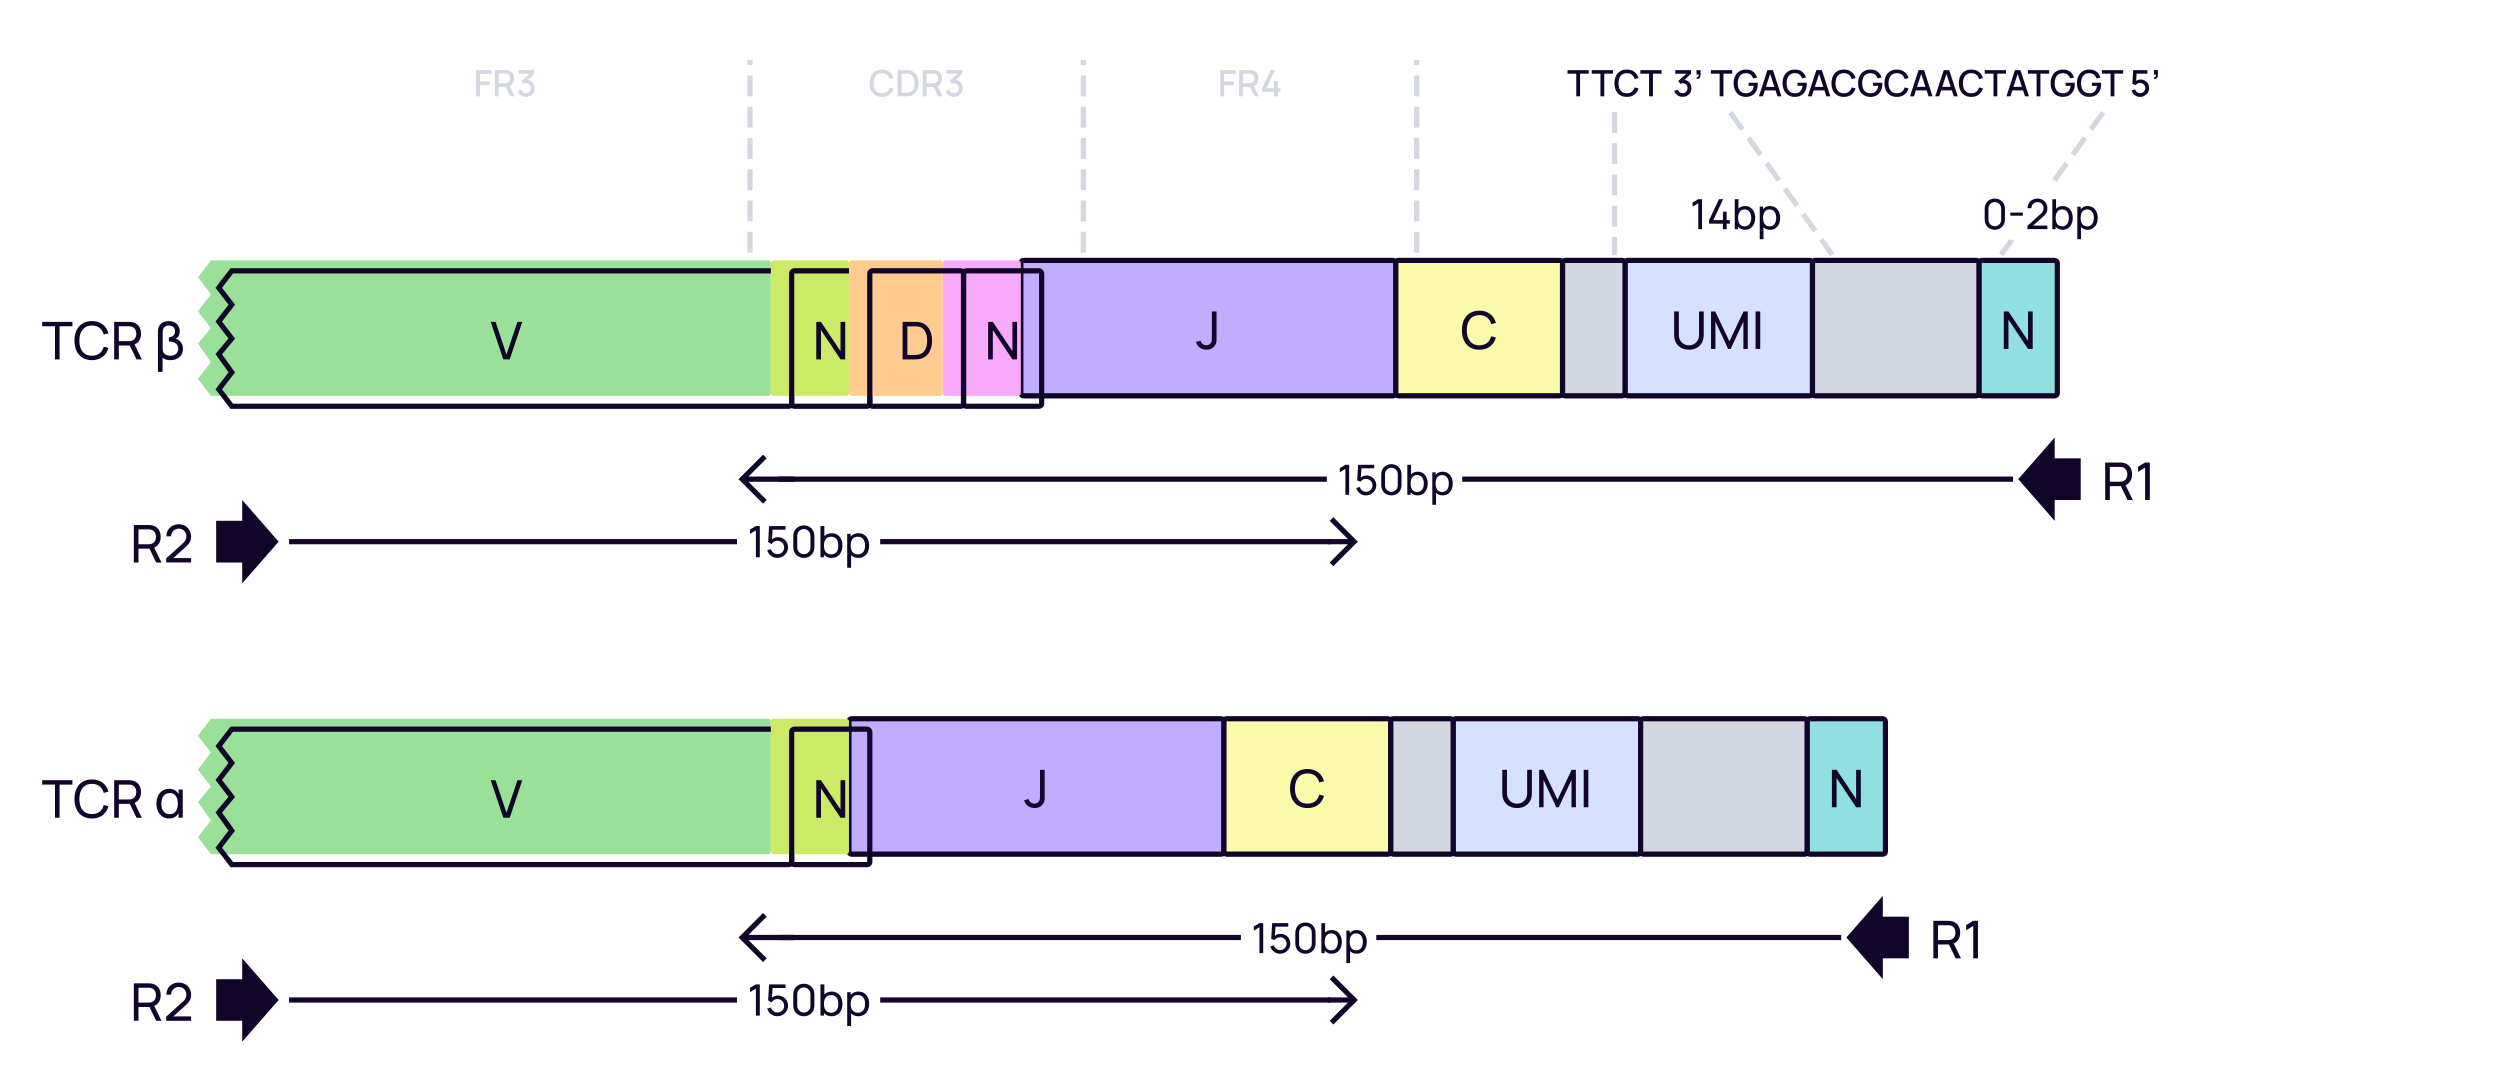 <svg width="960" height="418" viewBox="0 0 960 418" fill="none" xmlns="http://www.w3.org/2000/svg">
<rect width="960" height="418" fill="white"/>
<path d="M288 144V24" stroke="#D3D7E0" stroke-width="2" stroke-linecap="square" stroke-dasharray="6 6"/>
<path d="M182.805 37H184.268V32.695H187.936V31.225H184.268V28.383H188.776V26.92H182.805V37ZM190.038 37H191.501V33.381H194.175L195.932 37H197.605L195.701 33.094C196.842 32.597 197.416 31.491 197.416 30.147C197.416 28.516 196.576 27.235 194.889 26.976C194.623 26.934 194.308 26.92 194.112 26.92H190.038V37ZM191.501 31.995V28.299H194.056C194.238 28.299 194.483 28.313 194.693 28.369C195.589 28.579 195.925 29.405 195.925 30.147C195.925 30.889 195.589 31.715 194.693 31.932C194.483 31.981 194.238 31.995 194.056 31.995H191.501ZM201.964 37.189C203.847 37.189 205.331 35.796 205.331 33.871C205.331 32.233 204.323 30.924 202.692 30.707L205.184 28.313V26.92H199.122V28.313H203.392L200.312 31.036L200.998 32.191C201.285 32.037 201.628 31.939 201.95 31.939C203.07 31.939 203.833 32.751 203.833 33.871C203.833 34.984 203.07 35.789 201.964 35.803C201.138 35.81 200.403 35.341 200.137 34.466L198.723 34.858C199.15 36.293 200.466 37.189 201.964 37.189Z" fill="#D3D7E0"/>
<g filter="url(#filter0_i_5552_34988)">
<path d="M89 104H302.4C302.96 104 303.24 104 303.454 104.109C303.642 104.205 303.795 104.358 303.891 104.546C304 104.76 304 105.04 304 105.6V154.4C304 154.96 304 155.24 303.891 155.454C303.795 155.642 303.642 155.795 303.454 155.891C303.24 156 302.96 156 302.4 156H89L84 149.5L89 143L84 136L89 130L84 123.5L89 117L84 110.5L89 104Z" fill="#99E099"/>
</g>
<path d="M89 104H302.4C302.96 104 303.24 104 303.454 104.109C303.642 104.205 303.795 104.358 303.891 104.546C304 104.76 304 105.04 304 105.6V154.4C304 154.96 304 155.24 303.891 155.454C303.795 155.642 303.642 155.795 303.454 155.891C303.24 156 302.96 156 302.4 156H89L84 149.5L89 143L84 136L89 130L84 123.5L89 117L84 110.5L89 104Z" stroke="#110529" stroke-width="2" stroke-linecap="round"/>
<g filter="url(#filter1_i_5552_34988)">
<path d="M89 280H302.4C302.96 280 303.24 280 303.454 280.109C303.642 280.205 303.795 280.358 303.891 280.546C304 280.76 304 281.04 304 281.6V330.4C304 330.96 304 331.24 303.891 331.454C303.795 331.642 303.642 331.795 303.454 331.891C303.24 332 302.96 332 302.4 332H89L84 325.5L89 319L84 312L89 306L84 299.5L89 293L84 286.5L89 280Z" fill="#99E099"/>
</g>
<path d="M89 280H302.4C302.96 280 303.24 280 303.454 280.109C303.642 280.205 303.795 280.358 303.891 280.546C304 280.76 304 281.04 304 281.6V330.4C304 330.96 304 331.24 303.891 331.454C303.795 331.642 303.642 331.795 303.454 331.891C303.24 332 302.96 332 302.4 332H89L84 325.5L89 319L84 312L89 306L84 299.5L89 293L84 286.5L89 280Z" stroke="#110529" stroke-width="2" stroke-linecap="round"/>
<path d="M665 44L703 97" stroke="#D3D7E0" stroke-width="2" stroke-linecap="square" stroke-dasharray="6 6"/>
<path d="M807 44L769 97" stroke="#D3D7E0" stroke-width="2" stroke-linecap="square" stroke-dasharray="6 6"/>
<path d="M620 44V97" stroke="#D3D7E0" stroke-width="2" stroke-linecap="square" stroke-dasharray="6 6"/>
<path d="M605.289 37V28.299H601.936V26.92H610.105V28.299H606.752V37H605.289ZM614.572 37V28.299H611.219V26.92H619.388V28.299H616.035V37H614.572ZM624.715 37.21C623.707 37.21 622.849 36.991 622.139 36.552C621.43 36.109 620.886 35.493 620.508 34.704C620.135 33.915 619.948 33.001 619.948 31.96C619.948 30.919 620.135 30.005 620.508 29.216C620.886 28.427 621.43 27.814 622.139 27.375C622.849 26.932 623.707 26.71 624.715 26.71C625.877 26.71 626.839 27.004 627.599 27.592C628.365 28.18 628.897 28.971 629.195 29.965L627.711 30.364C627.515 29.659 627.165 29.106 626.661 28.705C626.162 28.304 625.513 28.103 624.715 28.103C624.001 28.103 623.406 28.264 622.93 28.586C622.454 28.908 622.095 29.358 621.852 29.937C621.614 30.516 621.495 31.19 621.495 31.96C621.491 32.73 621.607 33.404 621.845 33.983C622.088 34.562 622.447 35.012 622.923 35.334C623.404 35.656 624.001 35.817 624.715 35.817C625.513 35.817 626.162 35.616 626.661 35.215C627.165 34.809 627.515 34.256 627.711 33.556L629.195 33.955C628.897 34.949 628.365 35.74 627.599 36.328C626.839 36.916 625.877 37.21 624.715 37.21ZM633.248 37V28.299H629.895V26.92H638.064V28.299H634.711V37H633.248Z" fill="#110529"/>
<path d="M338.682 37.21C341.006 37.21 342.567 35.943 343.162 33.955L341.678 33.556C341.279 34.963 340.278 35.817 338.682 35.817C336.54 35.817 335.448 34.27 335.462 31.96C335.469 29.65 336.54 28.103 338.682 28.103C340.278 28.103 341.279 28.957 341.678 30.364L343.162 29.965C342.567 27.977 341.006 26.71 338.682 26.71C335.658 26.71 333.915 28.845 333.915 31.96C333.915 35.075 335.658 37.21 338.682 37.21ZM344.702 37H347.859C348.041 37 348.643 37 349.112 36.937C351.478 36.636 352.738 34.529 352.738 31.96C352.738 29.391 351.478 27.284 349.112 26.983C348.643 26.92 348.041 26.92 347.859 26.92H344.702V37ZM346.2 35.607V28.313H347.859C348.167 28.313 348.671 28.32 349.007 28.383C350.519 28.663 351.184 30.189 351.184 31.96C351.184 33.689 350.547 35.243 349.007 35.537C348.671 35.6 348.181 35.607 347.859 35.607H346.2ZM354.368 37H355.831V33.381H358.505L360.262 37H361.935L360.031 33.094C361.172 32.597 361.746 31.491 361.746 30.147C361.746 28.516 360.906 27.235 359.219 26.976C358.953 26.934 358.638 26.92 358.442 26.92H354.368V37ZM355.831 31.995V28.299H358.386C358.568 28.299 358.813 28.313 359.023 28.369C359.919 28.579 360.255 29.405 360.255 30.147C360.255 30.889 359.919 31.715 359.023 31.932C358.813 31.981 358.568 31.995 358.386 31.995H355.831ZM366.294 37.189C368.177 37.189 369.661 35.796 369.661 33.871C369.661 32.233 368.653 30.924 367.022 30.707L369.514 28.313V26.92H363.452V28.313H367.722L364.642 31.036L365.328 32.191C365.615 32.037 365.958 31.939 366.28 31.939C367.4 31.939 368.163 32.751 368.163 33.871C368.163 34.984 367.4 35.789 366.294 35.803C365.468 35.81 364.733 35.341 364.467 34.466L363.053 34.858C363.48 36.293 364.796 37.189 366.294 37.189Z" fill="#D3D7E0"/>
<path d="M416 144V24" stroke="#D3D7E0" stroke-width="2" stroke-linecap="square" stroke-dasharray="6 6"/>
<path d="M468.593 37H470.056V32.695H473.724V31.225H470.056V28.383H474.564V26.92H468.593V37ZM475.826 37H477.289V33.381H479.963L481.72 37H483.393L481.489 33.094C482.63 32.597 483.204 31.491 483.204 30.147C483.204 28.516 482.364 27.235 480.677 26.976C480.411 26.934 480.096 26.92 479.9 26.92H475.826V37ZM477.289 31.995V28.299H479.844C480.026 28.299 480.271 28.313 480.481 28.369C481.377 28.579 481.713 29.405 481.713 30.147C481.713 30.889 481.377 31.715 480.481 31.932C480.271 31.981 480.026 31.995 479.844 31.995H477.289ZM489.201 37H490.685V35.243H491.686V33.857H490.685V31.127H489.201V33.857H486.324L489.6 26.92H487.927L484.651 33.857V35.243H489.201V37Z" fill="#D3D7E0"/>
<path d="M544 144V24" stroke="#D3D7E0" stroke-width="2" stroke-linecap="square" stroke-dasharray="6 6"/>
<path d="M652.128 88V78.056L649.96 79.368V77.776L652.128 76.48H653.576V88H652.128ZM661.596 88V85.88H656.3V84.528L660.1 76.48H661.716L657.916 84.528H661.596V81.288H663.036V84.528H664.236V85.88H663.036V88H661.596ZM670.119 88.24C669.309 88.24 668.626 88.04 668.071 87.64C667.517 87.235 667.095 86.688 666.807 86C666.525 85.307 666.383 84.531 666.383 83.672C666.383 82.803 666.525 82.024 666.807 81.336C667.095 80.648 667.517 80.107 668.071 79.712C668.631 79.317 669.317 79.12 670.127 79.12C670.927 79.12 671.615 79.32 672.191 79.72C672.773 80.115 673.218 80.656 673.527 81.344C673.837 82.032 673.991 82.808 673.991 83.672C673.991 84.536 673.837 85.312 673.527 86C673.218 86.688 672.773 87.235 672.191 87.64C671.615 88.04 670.925 88.24 670.119 88.24ZM666.143 88V76.48H667.575V81.64H667.415V88H666.143ZM669.943 86.936C670.514 86.936 670.986 86.792 671.359 86.504C671.733 86.216 672.013 85.827 672.199 85.336C672.386 84.84 672.479 84.285 672.479 83.672C672.479 83.064 672.386 82.515 672.199 82.024C672.018 81.533 671.735 81.144 671.351 80.856C670.973 80.568 670.49 80.424 669.903 80.424C669.343 80.424 668.879 80.563 668.511 80.84C668.143 81.112 667.869 81.493 667.687 81.984C667.506 82.469 667.415 83.032 667.415 83.672C667.415 84.301 667.503 84.864 667.679 85.36C667.861 85.851 668.138 86.237 668.511 86.52C668.885 86.797 669.362 86.936 669.943 86.936ZM679.713 88.24C678.902 88.24 678.22 88.04 677.665 87.64C677.11 87.235 676.689 86.688 676.401 86C676.118 85.307 675.977 84.531 675.977 83.672C675.977 82.803 676.118 82.024 676.401 81.336C676.689 80.648 677.11 80.107 677.665 79.712C678.225 79.317 678.91 79.12 679.721 79.12C680.521 79.12 681.209 79.32 681.785 79.72C682.366 80.115 682.812 80.656 683.121 81.344C683.43 82.032 683.585 82.808 683.585 83.672C683.585 84.536 683.43 85.312 683.121 86C682.812 86.688 682.366 87.235 681.785 87.64C681.209 88.04 680.518 88.24 679.713 88.24ZM675.737 91.84V79.36H677.009V85.72H677.169V91.84H675.737ZM679.537 86.936C680.108 86.936 680.58 86.792 680.953 86.504C681.326 86.216 681.606 85.827 681.793 85.336C681.98 84.84 682.073 84.285 682.073 83.672C682.073 83.064 681.98 82.515 681.793 82.024C681.612 81.533 681.329 81.144 680.945 80.856C680.566 80.568 680.084 80.424 679.497 80.424C678.937 80.424 678.473 80.563 678.105 80.84C677.737 81.112 677.462 81.493 677.281 81.984C677.1 82.469 677.009 83.032 677.009 83.672C677.009 84.301 677.097 84.864 677.273 85.36C677.454 85.851 677.732 86.237 678.105 86.52C678.478 86.797 678.956 86.936 679.537 86.936Z" fill="#110529"/>
<rect width="54" height="20" transform="translate(757 72)" fill="white"/>
<path d="M766.008 88.24C768.248 88.24 769.896 86.592 769.896 84.352V80.128C769.896 77.888 768.248 76.24 766.008 76.24C763.768 76.24 762.12 77.888 762.12 80.128V84.352C762.12 86.592 763.768 88.24 766.008 88.24ZM763.568 84.432V80.04C763.568 78.688 764.656 77.6 766.008 77.6C767.36 77.6 768.448 78.688 768.448 80.04V84.432C768.448 85.784 767.36 86.872 766.008 86.872C764.656 86.872 763.568 85.784 763.568 84.432ZM771.976 82.824H776.776V81.648H771.976V82.824ZM778.534 87.992H786.19V86.632H780.726L784.438 83.296C785.622 82.248 786.19 81.488 786.19 79.976C786.19 77.856 784.574 76.24 782.438 76.24C780.222 76.24 778.59 77.784 778.59 79.952H780.046C780.03 78.696 781.038 77.6 782.414 77.6C783.742 77.6 784.734 78.632 784.734 79.96C784.734 80.688 784.502 81.352 783.654 82.112L778.542 86.712L778.534 87.992ZM792.072 88.24C794.488 88.24 795.944 86.264 795.944 83.672C795.944 81.08 794.48 79.12 792.08 79.12C791 79.12 790.144 79.496 789.528 80.144V76.48H788.096V88H789.368V87.024C790 87.784 790.904 88.24 792.072 88.24ZM789.368 83.672C789.368 81.76 790.168 80.424 791.856 80.424C793.616 80.424 794.432 81.848 794.432 83.672C794.432 85.512 793.6 86.936 791.896 86.936C790.152 86.936 789.368 85.568 789.368 83.672ZM801.666 88.24C804.082 88.24 805.538 86.264 805.538 83.672C805.538 81.08 804.074 79.12 801.674 79.12C800.498 79.12 799.594 79.568 798.962 80.328V79.36H797.69V91.84H799.122V87.2C799.738 87.856 800.594 88.24 801.666 88.24ZM798.962 83.672C798.962 81.76 799.762 80.424 801.45 80.424C803.21 80.424 804.026 81.848 804.026 83.672C804.026 85.512 803.194 86.936 801.49 86.936C799.746 86.936 798.962 85.568 798.962 83.672Z" fill="#110529"/>
<path d="M193.258 138H195.738L200.558 123.6H198.708L194.478 136.11L190.288 123.6H188.438L193.258 138Z" fill="#110529"/>
<path d="M193.258 314H195.738L200.558 299.6H198.708L194.478 312.11L190.288 299.6H188.438L193.258 314Z" fill="#110529"/>
<g filter="url(#filter2_i_5552_34988)">
<rect x="400" y="104" width="144" height="52" rx="1" fill="#C1ADFF"/>
<path d="M471.244 138.29C472.694 138.29 473.954 137.7 474.684 136.43C475.214 135.51 475.154 134.72 475.154 133.48V123.6H473.354V133.48C473.354 134.37 473.354 134.99 473.094 135.51C472.704 136.29 471.884 136.6 471.204 136.6C470.134 136.6 469.224 135.83 469.014 134.85L467.244 135.27C467.754 137.11 469.224 138.29 471.244 138.29Z" fill="#110529"/>
<rect x="400" y="104" width="144" height="52" rx="1" stroke="#110529" stroke-width="2" stroke-linecap="round"/>
</g>
<g filter="url(#filter3_i_5552_34988)">
<rect x="334" y="280" width="144" height="52" rx="1" fill="#C1ADFF"/>
<path d="M405.244 314.29C406.694 314.29 407.954 313.7 408.684 312.43C409.214 311.51 409.154 310.72 409.154 309.48V299.6H407.354V309.48C407.354 310.37 407.354 310.99 407.094 311.51C406.704 312.29 405.884 312.6 405.204 312.6C404.134 312.6 403.224 311.83 403.014 310.85L401.244 311.27C401.754 313.11 403.224 314.29 405.244 314.29Z" fill="#110529"/>
<rect x="334" y="280" width="144" height="52" rx="1" stroke="#110529" stroke-width="2" stroke-linecap="round"/>
</g>
<g filter="url(#filter4_i_5552_34988)">
<rect x="632" y="104" width="72" height="52" rx="1" fill="#D6E0FF"/>
<path d="M656.553 138.3C659.893 138.3 662.233 136.1 662.233 132.75V123.6H660.433V132.6C660.433 135.31 658.393 136.62 656.553 136.62C654.733 136.62 652.673 135.33 652.673 132.6V123.6L650.873 123.61V132.75C650.873 136.11 653.213 138.3 656.553 138.3ZM665.033 138H666.723V127.51L671.613 138H672.563L677.453 127.51V137.99H679.143V123.6H677.503L672.093 135.07L666.653 123.6H665.033V138ZM682.147 138H683.927V123.6H682.147V138Z" fill="#110529"/>
<rect x="632" y="104" width="72" height="52" rx="1" stroke="#110529" stroke-width="2" stroke-linecap="round"/>
</g>
<g filter="url(#filter5_i_5552_34988)">
<rect x="566" y="280" width="72" height="52" rx="1" fill="#D6E0FF"/>
<path d="M590.553 314.3C593.893 314.3 596.233 312.1 596.233 308.75V299.6H594.433V308.6C594.433 311.31 592.393 312.62 590.553 312.62C588.733 312.62 586.673 311.33 586.673 308.6V299.6L584.873 299.61V308.75C584.873 312.11 587.213 314.3 590.553 314.3ZM599.033 314H600.723V303.51L605.613 314H606.563L611.453 303.51V313.99H613.143V299.6H611.503L606.093 311.07L600.653 299.6H599.033V314ZM616.147 314H617.927V299.6H616.147V314Z" fill="#110529"/>
<rect x="566" y="280" width="72" height="52" rx="1" stroke="#110529" stroke-width="2" stroke-linecap="round"/>
</g>
<g filter="url(#filter6_i_5552_34988)">
<rect x="704" y="104" width="64" height="52" rx="1" fill="#D3D7E0"/>
<rect x="704" y="104" width="64" height="52" rx="1" stroke="#110529" stroke-width="2" stroke-linecap="round"/>
</g>
<g filter="url(#filter7_i_5552_34988)">
<rect x="638" y="280" width="64" height="52" rx="1" fill="#D3D7E0"/>
<rect x="638" y="280" width="64" height="52" rx="1" stroke="#110529" stroke-width="2" stroke-linecap="round"/>
</g>
<g filter="url(#filter8_i_5552_34988)">
<rect x="768" y="104" width="30" height="52" rx="1" fill="#90E0E0"/>
<path d="M777.447 138H779.247V126.74L786.757 138H788.557V123.6H786.757V134.85L779.247 123.6H777.447V138Z" fill="#110529"/>
<rect x="768" y="104" width="30" height="52" rx="1" stroke="#110529" stroke-width="2" stroke-linecap="round"/>
</g>
<g filter="url(#filter9_i_5552_34988)">
<rect x="702" y="280" width="30" height="52" rx="1" fill="#90E0E0"/>
<path d="M711.447 314H713.247V302.74L720.757 314H722.557V299.6H720.757V310.85L713.247 299.6H711.447V314Z" fill="#110529"/>
<rect x="702" y="280" width="30" height="52" rx="1" stroke="#110529" stroke-width="2" stroke-linecap="round"/>
</g>
<path d="M51.4 216H53.18V210.68H57.39L59.97 216H62.01L59.23 210.29C60.86 209.61 61.71 208.04 61.71 206.14C61.71 203.85 60.48 202.04 58.15 201.68C57.78 201.62 57.37 201.6 57.09 201.6H51.4V216ZM53.18 208.99V203.29H57.03C57.28 203.29 57.63 203.31 57.93 203.38C59.31 203.69 59.89 204.94 59.89 206.14C59.89 207.34 59.31 208.59 57.93 208.9C57.63 208.97 57.28 208.99 57.03 208.99H53.18ZM63.812 215.99H73.382V214.29H66.552L71.192 210.12C72.672 208.81 73.382 207.86 73.382 205.97C73.382 203.32 71.362 201.3 68.692 201.3C65.922 201.3 63.883 203.23 63.883 205.94H65.703C65.683 204.37 66.942 203 68.662 203C70.323 203 71.562 204.29 71.562 205.95C71.562 206.86 71.272 207.69 70.213 208.64L63.822 214.39L63.812 215.99Z" fill="#110529"/>
<path d="M83 200V216H93V224L107 208L93 192V200H83Z" fill="#110529"/>
<path d="M283 208H112" stroke="#110529" stroke-width="2" stroke-linecap="square"/>
<rect width="56" height="20" transform="translate(283 198)" fill="white"/>
<path d="M290.267 202L288 203.35V205L290.267 203.633V214H291.767V202H290.267ZM295.332 202L294.966 208.167L296.299 208.933C296.449 208.683 296.632 208.45 296.849 208.267C297.299 207.85 297.899 207.633 298.532 207.633C299.199 207.633 299.816 207.9 300.282 208.317C300.799 208.8 301.116 209.483 301.116 210.217C301.116 210.933 300.832 211.583 300.349 212.067C299.882 212.533 299.232 212.8 298.532 212.8C297.866 212.8 297.249 212.55 296.782 212.117C296.416 211.8 296.149 211.367 296.032 210.883L294.599 211.267C294.799 211.983 295.199 212.65 295.732 213.15C296.466 213.85 297.482 214.25 298.532 214.233C299.616 214.217 300.649 213.817 301.399 213.067C302.132 212.333 302.599 211.3 302.616 210.217C302.616 209.083 302.182 208.033 301.332 207.267C300.616 206.633 299.666 206.267 298.699 206.267C297.882 206.267 297.082 206.567 296.449 207.067L296.666 203.4H301.649V202H295.332ZM308.67 214.25C307.52 214.25 306.37 213.783 305.62 212.917C304.886 212.067 304.62 211.183 304.62 210.033V205.95C304.62 204.783 304.886 203.9 305.653 203.017C306.386 202.217 307.486 201.733 308.67 201.75C309.82 201.733 310.936 202.167 311.703 203.017C312.453 203.85 312.72 204.767 312.72 205.95V210.033C312.72 211.167 312.47 212.083 311.72 212.933C310.97 213.767 309.87 214.25 308.67 214.25ZM308.67 203.167C307.803 203.15 306.986 203.633 306.536 204.333C306.236 204.783 306.136 205.317 306.136 205.95V210.033C306.136 210.617 306.22 211.183 306.553 211.667C307.02 212.367 307.803 212.833 308.67 212.817C309.553 212.833 310.353 212.367 310.803 211.667C311.136 211.183 311.22 210.683 311.22 210.033V205.95C311.22 205.333 311.136 204.867 310.82 204.35C310.37 203.633 309.553 203.15 308.67 203.167ZM322.491 206.183C321.757 205.25 320.607 204.75 319.374 204.75C318.307 204.75 317.291 205.15 316.557 205.85V202H315.057V214H316.391V212.95C317.107 213.817 318.174 214.25 319.374 214.25C320.591 214.25 321.741 213.733 322.491 212.8C323.241 211.85 323.491 210.667 323.491 209.483C323.491 208.3 323.207 207.1 322.491 206.183ZM321.291 211.883C320.807 212.567 320.007 212.883 319.191 212.883C318.357 212.883 317.591 212.583 317.091 211.967C316.591 211.35 316.391 210.417 316.391 209.483C316.391 208.567 316.591 207.65 317.091 207.017C317.574 206.4 318.324 206.1 319.141 206.1C320.024 206.1 320.791 206.417 321.274 207.1C321.741 207.717 321.907 208.583 321.907 209.483C321.907 210.383 321.757 211.267 321.291 211.883ZM332.756 206.183C332.023 205.25 330.873 204.75 329.64 204.75C328.49 204.75 327.39 205.2 326.656 206.017V205H325.323V218H326.823V213.15C327.523 213.883 328.523 214.25 329.64 214.25C330.856 214.25 332.006 213.733 332.756 212.8C333.506 211.85 333.756 210.667 333.756 209.483C333.756 208.3 333.473 207.1 332.756 206.183ZM331.556 211.883C331.073 212.567 330.273 212.883 329.456 212.883C328.623 212.883 327.856 212.583 327.356 211.967C326.856 211.35 326.656 210.417 326.656 209.483C326.656 208.567 326.856 207.65 327.356 207.017C327.84 206.4 328.59 206.1 329.406 206.1C330.29 206.1 331.056 206.417 331.54 207.1C332.006 207.717 332.173 208.583 332.173 209.483C332.173 210.383 332.023 211.267 331.556 211.883Z" fill="#110529"/>
<path d="M510 208H339" stroke="#110529" stroke-width="2" stroke-linecap="square"/>
<path d="M520 208L520.707 207.293L521.414 208L520.707 208.707L520 208ZM512.707 216.707L512 217.414L510.586 216L511.293 215.293L512.707 216.707ZM511.293 200.707L510.586 200L512 198.586L512.707 199.293L511.293 200.707ZM510 207L520 207L520 209L510 209L510 207ZM520.707 208.707L512.707 216.707L511.293 215.293L519.293 207.293L520.707 208.707ZM519.293 208.707L511.293 200.707L512.707 199.293L520.707 207.293L519.293 208.707Z" fill="#110529"/>
<path d="M51.4 392H53.18V386.68H57.39L59.97 392H62.01L59.23 386.29C60.86 385.61 61.71 384.04 61.71 382.14C61.71 379.85 60.48 378.04 58.15 377.68C57.78 377.62 57.37 377.6 57.09 377.6H51.4V392ZM53.18 384.99V379.29H57.03C57.28 379.29 57.63 379.31 57.93 379.38C59.31 379.69 59.89 380.94 59.89 382.14C59.89 383.34 59.31 384.59 57.93 384.9C57.63 384.97 57.28 384.99 57.03 384.99H53.18ZM63.812 391.99H73.382V390.29H66.552L71.192 386.12C72.672 384.81 73.382 383.86 73.382 381.97C73.382 379.32 71.362 377.3 68.692 377.3C65.922 377.3 63.883 379.23 63.883 381.94H65.703C65.683 380.37 66.942 379 68.662 379C70.323 379 71.562 380.29 71.562 381.95C71.562 382.86 71.272 383.69 70.213 384.64L63.822 390.39L63.812 391.99Z" fill="#110529"/>
<path d="M83 376V392H93V400L107 384L93 368V376H83Z" fill="#110529"/>
<path d="M283 384H112" stroke="#110529" stroke-width="2" stroke-linecap="square"/>
<rect width="56" height="20" transform="translate(283 374)" fill="white"/>
<path d="M290.267 378L288 379.35V381L290.267 379.633V390H291.767V378H290.267ZM295.332 378L294.966 384.167L296.299 384.933C296.449 384.683 296.632 384.45 296.849 384.267C297.299 383.85 297.899 383.633 298.532 383.633C299.199 383.633 299.816 383.9 300.282 384.317C300.799 384.8 301.116 385.483 301.116 386.217C301.116 386.933 300.832 387.583 300.349 388.067C299.882 388.533 299.232 388.8 298.532 388.8C297.866 388.8 297.249 388.55 296.782 388.117C296.416 387.8 296.149 387.367 296.032 386.883L294.599 387.267C294.799 387.983 295.199 388.65 295.732 389.15C296.466 389.85 297.482 390.25 298.532 390.233C299.616 390.217 300.649 389.817 301.399 389.067C302.132 388.333 302.599 387.3 302.616 386.217C302.616 385.083 302.182 384.033 301.332 383.267C300.616 382.633 299.666 382.267 298.699 382.267C297.882 382.267 297.082 382.567 296.449 383.067L296.666 379.4H301.649V378H295.332ZM308.67 390.25C307.52 390.25 306.37 389.783 305.62 388.917C304.886 388.067 304.62 387.183 304.62 386.033V381.95C304.62 380.783 304.886 379.9 305.653 379.017C306.386 378.217 307.486 377.733 308.67 377.75C309.82 377.733 310.936 378.167 311.703 379.017C312.453 379.85 312.72 380.767 312.72 381.95V386.033C312.72 387.167 312.47 388.083 311.72 388.933C310.97 389.767 309.87 390.25 308.67 390.25ZM308.67 379.167C307.803 379.15 306.986 379.633 306.536 380.333C306.236 380.783 306.136 381.317 306.136 381.95V386.033C306.136 386.617 306.22 387.183 306.553 387.667C307.02 388.367 307.803 388.833 308.67 388.817C309.553 388.833 310.353 388.367 310.803 387.667C311.136 387.183 311.22 386.683 311.22 386.033V381.95C311.22 381.333 311.136 380.867 310.82 380.35C310.37 379.633 309.553 379.15 308.67 379.167ZM322.491 382.183C321.757 381.25 320.607 380.75 319.374 380.75C318.307 380.75 317.291 381.15 316.557 381.85V378H315.057V390H316.391V388.95C317.107 389.817 318.174 390.25 319.374 390.25C320.591 390.25 321.741 389.733 322.491 388.8C323.241 387.85 323.491 386.667 323.491 385.483C323.491 384.3 323.207 383.1 322.491 382.183ZM321.291 387.883C320.807 388.567 320.007 388.883 319.191 388.883C318.357 388.883 317.591 388.583 317.091 387.967C316.591 387.35 316.391 386.417 316.391 385.483C316.391 384.567 316.591 383.65 317.091 383.017C317.574 382.4 318.324 382.1 319.141 382.1C320.024 382.1 320.791 382.417 321.274 383.1C321.741 383.717 321.907 384.583 321.907 385.483C321.907 386.383 321.757 387.267 321.291 387.883ZM332.756 382.183C332.023 381.25 330.873 380.75 329.64 380.75C328.49 380.75 327.39 381.2 326.656 382.017V381H325.323V394H326.823V389.15C327.523 389.883 328.523 390.25 329.64 390.25C330.856 390.25 332.006 389.733 332.756 388.8C333.506 387.85 333.756 386.667 333.756 385.483C333.756 384.3 333.473 383.1 332.756 382.183ZM331.556 387.883C331.073 388.567 330.273 388.883 329.456 388.883C328.623 388.883 327.856 388.583 327.356 387.967C326.856 387.35 326.656 386.417 326.656 385.483C326.656 384.567 326.856 383.65 327.356 383.017C327.84 382.4 328.59 382.1 329.406 382.1C330.29 382.1 331.056 382.417 331.54 383.1C332.006 383.717 332.173 384.583 332.173 385.483C332.173 386.383 332.023 387.267 331.556 387.883Z" fill="#110529"/>
<path d="M510 384H339" stroke="#110529" stroke-width="2" stroke-linecap="square"/>
<path d="M520 384L520.707 383.293L521.414 384L520.707 384.707L520 384ZM512.707 392.707L512 393.414L510.586 392L511.293 391.293L512.707 392.707ZM511.293 376.707L510.586 376L512 374.586L512.707 375.293L511.293 376.707ZM510 383L520 383L520 385L510 385L510 383ZM520.707 384.707L512.707 392.707L511.293 391.293L519.293 383.293L520.707 384.707ZM519.293 384.707L511.293 376.707L512.707 375.293L520.707 383.293L519.293 384.707Z" fill="#110529"/>
<path d="M285 184L284.293 183.293L283.586 184L284.293 184.707L285 184ZM292.293 192.707L293 193.414L294.414 192L293.707 191.293L292.293 192.707ZM293.707 176.707L294.414 176L293 174.586L292.293 175.293L293.707 176.707ZM305 183L285 183L285 185L305 185L305 183ZM284.293 184.707L292.293 192.707L293.707 191.293L285.707 183.293L284.293 184.707ZM285.707 184.707L293.707 176.707L292.293 175.293L284.293 183.293L285.707 184.707Z" fill="#110529"/>
<path d="M300 184L509.5 184" stroke="#110529" stroke-width="2" stroke-linecap="square"/>
<rect width="53" height="20" transform="translate(509.5 174)" fill="white"/>
<path d="M516.628 190H518.076V178.48H516.628L514.46 179.776V181.368L516.628 180.056V190ZM524.528 190.24C526.672 190.24 528.488 188.504 528.488 186.376C528.488 184.232 526.864 182.584 524.728 182.584C523.952 182.584 523.176 182.848 522.576 183.328L522.784 179.832H527.688V178.48H521.504L521.152 184.504L522.416 184.984C522.832 184.384 523.552 183.896 524.568 183.896C525.912 183.896 527.056 184.984 527.056 186.376C527.056 187.728 525.968 188.856 524.568 188.856C523.496 188.856 522.456 188.144 522.168 187.008L520.8 187.376C521.264 189.056 522.744 190.24 524.528 190.24ZM534.289 190.24C536.529 190.24 538.177 188.592 538.177 186.352V182.128C538.177 179.888 536.529 178.24 534.289 178.24C532.049 178.24 530.401 179.888 530.401 182.128V186.352C530.401 188.592 532.049 190.24 534.289 190.24ZM531.849 186.432V182.04C531.849 180.688 532.937 179.6 534.289 179.6C535.641 179.6 536.729 180.688 536.729 182.04V186.432C536.729 187.784 535.641 188.872 534.289 188.872C532.937 188.872 531.849 187.784 531.849 186.432ZM544.385 190.24C546.801 190.24 548.257 188.264 548.257 185.672C548.257 183.08 546.793 181.12 544.393 181.12C543.313 181.12 542.457 181.496 541.841 182.144V178.48H540.409V190H541.681V189.024C542.313 189.784 543.217 190.24 544.385 190.24ZM541.681 185.672C541.681 183.76 542.481 182.424 544.169 182.424C545.929 182.424 546.745 183.848 546.745 185.672C546.745 187.512 545.913 188.936 544.209 188.936C542.465 188.936 541.681 187.568 541.681 185.672ZM553.979 190.24C556.395 190.24 557.851 188.264 557.851 185.672C557.851 183.08 556.387 181.12 553.987 181.12C552.811 181.12 551.907 181.568 551.275 182.328V181.36H550.003V193.84H551.435V189.2C552.051 189.856 552.907 190.24 553.979 190.24ZM551.275 185.672C551.275 183.76 552.075 182.424 553.763 182.424C555.523 182.424 556.339 183.848 556.339 185.672C556.339 187.512 555.507 188.936 553.803 188.936C552.059 188.936 551.275 187.568 551.275 185.672Z" fill="#110529"/>
<path d="M562.5 184L772 184" stroke="#110529" stroke-width="2" stroke-linecap="square"/>
<path d="M799 176V192H789V200L775 184L789 168V176H799Z" fill="#110529"/>
<path d="M808.4 192H810.18V186.68H814.39L816.97 192H819.01L816.23 186.29C817.86 185.61 818.71 184.04 818.71 182.14C818.71 179.85 817.48 178.04 815.15 177.68C814.78 177.62 814.37 177.6 814.09 177.6H808.4V192ZM810.18 184.99V179.29H814.03C814.28 179.29 814.63 179.31 814.93 179.38C816.31 179.69 816.89 180.94 816.89 182.14C816.89 183.34 816.31 184.59 814.93 184.9C814.63 184.97 814.28 184.99 814.03 184.99H810.18ZM823.723 192H825.533V177.6H823.723L821.013 179.22V181.21L823.723 179.57V192Z" fill="#110529"/>
<path d="M285 360L284.293 359.293L283.586 360L284.293 360.707L285 360ZM292.293 368.707L293 369.414L294.414 368L293.707 367.293L292.293 368.707ZM293.707 352.707L294.414 352L293 350.586L292.293 351.293L293.707 352.707ZM305 359L285 359L285 361L305 361L305 359ZM284.293 360.707L292.293 368.707L293.707 367.293L285.707 359.293L284.293 360.707ZM285.707 360.707L293.707 352.707L292.293 351.293L284.293 359.293L285.707 360.707Z" fill="#110529"/>
<path d="M300 360H476.5" stroke="#110529" stroke-width="2" stroke-linecap="square"/>
<rect width="53" height="20" transform="translate(476.5 350)" fill="white"/>
<path d="M483.628 366H485.076V354.48H483.628L481.46 355.776V357.368L483.628 356.056V366ZM491.528 366.24C493.672 366.24 495.488 364.504 495.488 362.376C495.488 360.232 493.864 358.584 491.728 358.584C490.952 358.584 490.176 358.848 489.576 359.328L489.784 355.832H494.688V354.48H488.504L488.152 360.504L489.416 360.984C489.832 360.384 490.552 359.896 491.568 359.896C492.912 359.896 494.056 360.984 494.056 362.376C494.056 363.728 492.968 364.856 491.568 364.856C490.496 364.856 489.456 364.144 489.168 363.008L487.8 363.376C488.264 365.056 489.744 366.24 491.528 366.24ZM501.289 366.24C503.529 366.24 505.177 364.592 505.177 362.352V358.128C505.177 355.888 503.529 354.24 501.289 354.24C499.049 354.24 497.401 355.888 497.401 358.128V362.352C497.401 364.592 499.049 366.24 501.289 366.24ZM498.849 362.432V358.04C498.849 356.688 499.937 355.6 501.289 355.6C502.641 355.6 503.729 356.688 503.729 358.04V362.432C503.729 363.784 502.641 364.872 501.289 364.872C499.937 364.872 498.849 363.784 498.849 362.432ZM511.385 366.24C513.801 366.24 515.257 364.264 515.257 361.672C515.257 359.08 513.793 357.12 511.393 357.12C510.313 357.12 509.457 357.496 508.841 358.144V354.48H507.409V366H508.681V365.024C509.313 365.784 510.217 366.24 511.385 366.24ZM508.681 361.672C508.681 359.76 509.481 358.424 511.169 358.424C512.929 358.424 513.745 359.848 513.745 361.672C513.745 363.512 512.913 364.936 511.209 364.936C509.465 364.936 508.681 363.568 508.681 361.672ZM520.979 366.24C523.395 366.24 524.851 364.264 524.851 361.672C524.851 359.08 523.387 357.12 520.987 357.12C519.811 357.12 518.907 357.568 518.275 358.328V357.36H517.003V369.84H518.435V365.2C519.051 365.856 519.907 366.24 520.979 366.24ZM518.275 361.672C518.275 359.76 519.075 358.424 520.763 358.424C522.523 358.424 523.339 359.848 523.339 361.672C523.339 363.512 522.507 364.936 520.803 364.936C519.059 364.936 518.275 363.568 518.275 361.672Z" fill="#110529"/>
<path d="M529.5 360H706" stroke="#110529" stroke-width="2" stroke-linecap="square"/>
<path d="M733 352V368H723V376L709 360L723 344V352H733Z" fill="#110529"/>
<path d="M742.4 368H744.18V362.68H748.39L750.97 368H753.01L750.23 362.29C751.86 361.61 752.71 360.04 752.71 358.14C752.71 355.85 751.48 354.04 749.15 353.68C748.78 353.62 748.37 353.6 748.09 353.6H742.4V368ZM744.18 360.99V355.29H748.03C748.28 355.29 748.63 355.31 748.93 355.38C750.31 355.69 750.89 356.94 750.89 358.14C750.89 359.34 750.31 360.59 748.93 360.9C748.63 360.97 748.28 360.99 748.03 360.99H744.18ZM757.723 368H759.533V353.6H757.723L755.013 355.22V357.21L757.723 355.57V368Z" fill="#110529"/>
<g filter="url(#filter10_i_5552_34988)">
<rect x="608" y="104" width="24" height="52" rx="1" fill="#D3D7E0"/>
<rect x="608" y="104" width="24" height="52" rx="1" stroke="#110529" stroke-width="2" stroke-linecap="round"/>
</g>
<g filter="url(#filter11_i_5552_34988)">
<rect x="542" y="280" width="24" height="52" rx="1" fill="#D3D7E0"/>
<rect x="542" y="280" width="24" height="52" rx="1" stroke="#110529" stroke-width="2" stroke-linecap="round"/>
</g>
<g filter="url(#filter12_i_5552_34988)">
<rect x="544" y="104" width="64" height="52" rx="1" fill="#FAFAAA"/>
<path d="M576.093 138.3C579.423 138.3 581.613 136.47 582.433 133.61L580.623 133.13C580.033 135.27 578.523 136.6 576.093 136.6C572.873 136.6 571.233 134.25 571.253 130.8C571.273 127.35 572.873 125 576.093 125C578.523 125 580.033 126.33 580.623 128.47L582.433 127.99C581.613 125.13 579.423 123.3 576.093 123.3C571.783 123.3 569.373 126.36 569.373 130.8C569.373 135.24 571.783 138.3 576.093 138.3Z" fill="#110529"/>
<rect x="544" y="104" width="64" height="52" rx="1" stroke="#110529" stroke-width="2" stroke-linecap="round"/>
</g>
<g filter="url(#filter13_i_5552_34988)">
<rect x="478" y="280" width="64" height="52" rx="1" fill="#FAFAAA"/>
<path d="M510.093 314.3C513.423 314.3 515.613 312.47 516.433 309.61L514.623 309.13C514.033 311.27 512.523 312.6 510.093 312.6C506.873 312.6 505.233 310.25 505.253 306.8C505.273 303.35 506.873 301 510.093 301C512.523 301 514.033 302.33 514.623 304.47L516.433 303.99C515.613 301.13 513.423 299.3 510.093 299.3C505.783 299.3 503.373 302.36 503.373 306.8C503.373 311.24 505.783 314.3 510.093 314.3Z" fill="#110529"/>
<rect x="478" y="280" width="64" height="52" rx="1" stroke="#110529" stroke-width="2" stroke-linecap="round"/>
</g>
<g filter="url(#filter14_i_5552_34988)">
<rect x="304" y="104" width="30" height="52" rx="1" fill="#CBEB67"/>
</g>
<rect x="304" y="104" width="30" height="52" rx="1" stroke="#110529" stroke-width="2" stroke-linecap="round"/>
<g filter="url(#filter15_i_5552_34988)">
<rect x="370" y="104" width="30" height="52" rx="1" fill="#FAAAFA"/>
</g>
<rect x="370" y="104" width="30" height="52" rx="1" stroke="#110529" stroke-width="2" stroke-linecap="round"/>
<g filter="url(#filter16_i_5552_34988)">
<rect x="334" y="104" width="36" height="52" rx="1" fill="#FFCB8F"/>
</g>
<rect x="334" y="104" width="36" height="52" rx="1" stroke="#110529" stroke-width="2" stroke-linecap="round"/>
<path d="M313.447 138H315.247V126.74L322.757 138H324.557V123.6H322.757V134.85L315.247 123.6H313.447V138Z" fill="#110529"/>
<path d="M379.447 138H381.247V126.74L388.757 138H390.557V123.6H388.757V134.85L381.247 123.6H379.447V138Z" fill="#110529"/>
<path d="M346.593 138H351.033C351.303 138 352.183 138 352.853 137.91C356.183 137.47 357.913 134.48 357.913 130.8C357.913 127.13 356.183 124.13 352.853 123.69C352.173 123.6 351.313 123.6 351.033 123.6H346.593V138ZM348.423 136.3V125.3H351.033C351.513 125.3 352.233 125.32 352.703 125.41C355.033 125.83 356.023 128.08 356.023 130.8C356.023 133.47 355.063 135.76 352.703 136.19C352.233 136.28 351.533 136.3 351.033 136.3H348.423Z" fill="#110529"/>
<g filter="url(#filter17_i_5552_34988)">
<rect x="304" y="280" width="30" height="52" rx="1" fill="#CBEB67"/>
</g>
<rect x="304" y="280" width="30" height="52" rx="1" stroke="#110529" stroke-width="2" stroke-linecap="round"/>
<path d="M313.447 314H315.247V302.74L322.757 314H324.557V299.6H322.757V310.85L315.247 299.6H313.447V314Z" fill="#110529"/>
<path d="M21.11 314H22.89V301.29H27.8V299.6H16.2V301.29H21.11V314ZM35.312 314.3C38.642 314.3 40.832 312.47 41.652 309.61L39.842 309.13C39.252 311.27 37.742 312.6 35.312 312.6C32.092 312.6 30.452 310.25 30.472 306.8C30.492 303.35 32.092 301 35.312 301C37.742 301 39.252 302.33 39.842 304.47L41.652 303.99C40.832 301.13 38.642 299.3 35.312 299.3C31.002 299.3 28.592 302.36 28.592 306.8C28.592 311.24 31.002 314.3 35.312 314.3ZM43.845 314H45.625V308.68H49.835L52.415 314H54.455L51.675 308.29C53.305 307.61 54.155 306.04 54.155 304.14C54.155 301.85 52.925 300.04 50.595 299.68C50.225 299.62 49.815 299.6 49.535 299.6H43.845V314ZM45.625 306.99V301.29H49.475C49.725 301.29 50.075 301.31 50.375 301.38C51.755 301.69 52.335 302.94 52.335 304.14C52.335 305.34 51.755 306.59 50.375 306.9C50.075 306.97 49.725 306.99 49.475 306.99H45.625ZM64.932 314.3C66.572 314.3 67.882 313.54 68.582 312.24V314H70.172V303.2H68.582V304.93C67.892 303.65 66.632 302.9 64.982 302.9C61.882 302.9 60.062 305.35 60.062 308.6C60.062 311.83 61.872 314.3 64.932 314.3ZM61.952 308.6C61.952 306.19 63.062 304.53 65.172 304.53C67.282 304.53 68.282 306.2 68.282 308.59C68.282 310.96 67.292 312.67 65.152 312.67C62.982 312.67 61.952 310.88 61.952 308.6Z" fill="#110529"/>
<path d="M21.11 138H22.89V125.29H27.8V123.6H16.2V125.29H21.11V138ZM35.312 138.3C38.642 138.3 40.832 136.47 41.652 133.61L39.842 133.13C39.252 135.27 37.742 136.6 35.312 136.6C32.092 136.6 30.452 134.25 30.472 130.8C30.492 127.35 32.092 125 35.312 125C37.742 125 39.252 126.33 39.842 128.47L41.652 127.99C40.832 125.13 38.642 123.3 35.312 123.3C31.002 123.3 28.592 126.36 28.592 130.8C28.592 135.24 31.002 138.3 35.312 138.3ZM43.845 138H45.625V132.68H49.835L52.415 138H54.455L51.675 132.29C53.305 131.61 54.155 130.04 54.155 128.14C54.155 125.85 52.925 124.04 50.595 123.68C50.225 123.62 49.815 123.6 49.535 123.6H43.845V138ZM45.625 130.99V125.29H49.475C49.725 125.29 50.075 125.31 50.375 125.38C51.755 125.69 52.335 126.94 52.335 128.14C52.335 129.34 51.755 130.59 50.375 130.9C50.075 130.97 49.725 130.99 49.475 130.99H45.625ZM60.652 127.2V142.8H62.432V137.39C63.142 137.96 64.132 138.3 65.362 138.3C68.412 138.3 70.262 136.57 70.262 133.95C70.262 131.74 68.862 130.44 67.472 130.09C68.522 129.58 69.032 128.5 69.032 127.22C69.032 124.84 67.282 123.3 64.792 123.3C62.932 123.3 61.402 124.16 60.872 125.78C60.722 126.23 60.652 126.71 60.652 127.2ZM62.472 133.71V127.86C62.472 127.44 62.492 126.8 62.702 126.28C63.062 125.35 63.942 124.99 64.832 124.99C66.212 124.99 67.212 125.82 67.212 127.24C67.212 128.67 66.212 129.4 64.842 129.54V131.14C67.032 131.18 68.452 132.1 68.452 133.87C68.452 135.52 67.212 136.61 65.442 136.61C64.192 136.61 62.952 136.04 62.622 135.01C62.502 134.64 62.472 134.1 62.472 133.71Z" fill="#110529"/>
<path d="M646.142 37.189C645.642 37.189 645.173 37.096 644.735 36.909C644.296 36.718 643.916 36.447 643.594 36.097C643.276 35.747 643.045 35.334 642.901 34.858L644.315 34.466C644.45 34.9 644.686 35.234 645.022 35.467C645.358 35.696 645.731 35.808 646.142 35.803C646.51 35.798 646.835 35.712 647.115 35.544C647.395 35.376 647.614 35.15 647.773 34.865C647.931 34.576 648.011 34.244 648.011 33.871C648.011 33.311 647.836 32.849 647.486 32.485C647.14 32.121 646.688 31.939 646.128 31.939C645.969 31.939 645.806 31.962 645.638 32.009C645.474 32.056 645.32 32.116 645.176 32.191L644.49 31.036L648.046 27.893L648.2 28.313H643.3V26.92H649.362V28.313L646.408 31.155L646.394 30.679C647.028 30.679 647.579 30.821 648.046 31.106C648.512 31.386 648.872 31.769 649.124 32.254C649.38 32.735 649.509 33.274 649.509 33.871C649.509 34.515 649.357 35.087 649.054 35.586C648.755 36.085 648.351 36.477 647.843 36.762C647.339 37.047 646.772 37.189 646.142 37.189ZM651.473 30.28L651.564 29.629C651.764 29.643 651.921 29.606 652.033 29.517C652.145 29.428 652.219 29.305 652.257 29.146C652.294 28.987 652.301 28.808 652.278 28.607H651.473V26.92H653.02V28.747C653.02 29.298 652.887 29.713 652.621 29.993C652.359 30.273 651.977 30.369 651.473 30.28ZM660.34 37V28.299H656.987V26.92H665.156V28.299H661.803V37H660.34ZM670.399 37.21C669.722 37.21 669.099 37.093 668.53 36.86C667.961 36.622 667.466 36.277 667.046 35.824C666.626 35.371 666.299 34.821 666.066 34.172C665.833 33.523 665.716 32.786 665.716 31.96C665.716 30.873 665.914 29.939 666.311 29.16C666.708 28.376 667.258 27.774 667.963 27.354C668.668 26.929 669.48 26.717 670.399 26.717C671.584 26.717 672.529 26.992 673.234 27.543C673.943 28.094 674.426 28.854 674.683 29.825L673.199 30.091C672.994 29.489 672.662 29.008 672.205 28.649C671.748 28.29 671.174 28.108 670.483 28.103C669.769 28.098 669.174 28.257 668.698 28.579C668.227 28.901 667.872 29.354 667.634 29.937C667.396 30.516 667.275 31.19 667.27 31.96C667.265 32.73 667.382 33.404 667.62 33.983C667.858 34.557 668.215 35.005 668.691 35.327C669.172 35.649 669.769 35.812 670.483 35.817C671.057 35.826 671.549 35.721 671.96 35.502C672.375 35.278 672.704 34.951 672.947 34.522C673.19 34.093 673.346 33.565 673.416 32.94H671.456V31.764H674.97C674.979 31.848 674.986 31.96 674.991 32.1C674.996 32.235 674.998 32.322 674.998 32.359C674.998 33.292 674.818 34.125 674.459 34.858C674.1 35.591 673.577 36.167 672.891 36.587C672.205 37.002 671.374 37.21 670.399 37.21ZM675.42 37L678.696 26.92H680.803L684.079 37H682.56L679.543 27.802H679.921L676.939 37H675.42ZM677.121 34.725V33.353H682.385V34.725H677.121ZM689.184 37.21C688.507 37.21 687.884 37.093 687.315 36.86C686.746 36.622 686.251 36.277 685.831 35.824C685.411 35.371 685.084 34.821 684.851 34.172C684.618 33.523 684.501 32.786 684.501 31.96C684.501 30.873 684.699 29.939 685.096 29.16C685.493 28.376 686.043 27.774 686.748 27.354C687.453 26.929 688.265 26.717 689.184 26.717C690.369 26.717 691.314 26.992 692.019 27.543C692.728 28.094 693.211 28.854 693.468 29.825L691.984 30.091C691.779 29.489 691.447 29.008 690.99 28.649C690.533 28.29 689.959 28.108 689.268 28.103C688.554 28.098 687.959 28.257 687.483 28.579C687.012 28.901 686.657 29.354 686.419 29.937C686.181 30.516 686.06 31.19 686.055 31.96C686.05 32.73 686.167 33.404 686.405 33.983C686.643 34.557 687 35.005 687.476 35.327C687.957 35.649 688.554 35.812 689.268 35.817C689.842 35.826 690.334 35.721 690.745 35.502C691.16 35.278 691.489 34.951 691.732 34.522C691.975 34.093 692.131 33.565 692.201 32.94H690.241V31.764H693.755C693.764 31.848 693.771 31.96 693.776 32.1C693.781 32.235 693.783 32.322 693.783 32.359C693.783 33.292 693.603 34.125 693.244 34.858C692.885 35.591 692.362 36.167 691.676 36.587C690.99 37.002 690.159 37.21 689.184 37.21ZM694.205 37L697.481 26.92H699.588L702.864 37H701.345L698.328 27.802H698.706L695.724 37H694.205ZM695.906 34.725V33.353H701.17V34.725H695.906ZM708.053 37.21C707.045 37.21 706.187 36.991 705.477 36.552C704.768 36.109 704.224 35.493 703.846 34.704C703.473 33.915 703.286 33.001 703.286 31.96C703.286 30.919 703.473 30.005 703.846 29.216C704.224 28.427 704.768 27.814 705.477 27.375C706.187 26.932 707.045 26.71 708.053 26.71C709.215 26.71 710.177 27.004 710.937 27.592C711.703 28.18 712.235 28.971 712.533 29.965L711.049 30.364C710.853 29.659 710.503 29.106 709.999 28.705C709.5 28.304 708.851 28.103 708.053 28.103C707.339 28.103 706.744 28.264 706.268 28.586C705.792 28.908 705.433 29.358 705.19 29.937C704.952 30.516 704.833 31.19 704.833 31.96C704.829 32.73 704.945 33.404 705.183 33.983C705.426 34.562 705.785 35.012 706.261 35.334C706.742 35.656 707.339 35.817 708.053 35.817C708.851 35.817 709.5 35.616 709.999 35.215C710.503 34.809 710.853 34.256 711.049 33.556L712.533 33.955C712.235 34.949 711.703 35.74 710.937 36.328C710.177 36.916 709.215 37.21 708.053 37.21ZM718.196 37.21C717.519 37.21 716.896 37.093 716.327 36.86C715.757 36.622 715.263 36.277 714.843 35.824C714.423 35.371 714.096 34.821 713.863 34.172C713.629 33.523 713.513 32.786 713.513 31.96C713.513 30.873 713.711 29.939 714.108 29.16C714.504 28.376 715.055 27.774 715.76 27.354C716.464 26.929 717.276 26.717 718.196 26.717C719.381 26.717 720.326 26.992 721.031 27.543C721.74 28.094 722.223 28.854 722.48 29.825L720.996 30.091C720.79 29.489 720.459 29.008 720.002 28.649C719.544 28.29 718.97 28.108 718.28 28.103C717.566 28.098 716.971 28.257 716.495 28.579C716.023 28.901 715.669 29.354 715.431 29.937C715.193 30.516 715.071 31.19 715.067 31.96C715.062 32.73 715.179 33.404 715.417 33.983C715.655 34.557 716.012 35.005 716.488 35.327C716.968 35.649 717.566 35.812 718.28 35.817C718.854 35.826 719.346 35.721 719.757 35.502C720.172 35.278 720.501 34.951 720.744 34.522C720.986 34.093 721.143 33.565 721.213 32.94H719.253V31.764H722.767C722.776 31.848 722.783 31.96 722.788 32.1C722.792 32.235 722.795 32.322 722.795 32.359C722.795 33.292 722.615 34.125 722.256 34.858C721.896 35.591 721.374 36.167 720.688 36.587C720.002 37.002 719.171 37.21 718.196 37.21ZM728.397 37.21C727.389 37.21 726.53 36.991 725.821 36.552C725.112 36.109 724.568 35.493 724.19 34.704C723.817 33.915 723.63 33.001 723.63 31.96C723.63 30.919 723.817 30.005 724.19 29.216C724.568 28.427 725.112 27.814 725.821 27.375C726.53 26.932 727.389 26.71 728.397 26.71C729.559 26.71 730.52 27.004 731.281 27.592C732.046 28.18 732.578 28.971 732.877 29.965L731.393 30.364C731.197 29.659 730.847 29.106 730.343 28.705C729.844 28.304 729.195 28.103 728.397 28.103C727.683 28.103 727.088 28.264 726.612 28.586C726.136 28.908 725.777 29.358 725.534 29.937C725.296 30.516 725.177 31.19 725.177 31.96C725.172 32.73 725.289 33.404 725.527 33.983C725.77 34.562 726.129 35.012 726.605 35.334C727.086 35.656 727.683 35.817 728.397 35.817C729.195 35.817 729.844 35.616 730.343 35.215C730.847 34.809 731.197 34.256 731.393 33.556L732.877 33.955C732.578 34.949 732.046 35.74 731.281 36.328C730.52 36.916 729.559 37.21 728.397 37.21ZM733.443 37L736.719 26.92H738.826L742.102 37H740.583L737.566 27.802H737.944L734.962 37H733.443ZM735.144 34.725V33.353H740.408V34.725H735.144ZM743.123 37L746.399 26.92H748.506L751.782 37H750.263L747.246 27.802H747.624L744.642 37H743.123ZM744.824 34.725V33.353H750.088V34.725H744.824ZM756.971 37.21C755.963 37.21 755.105 36.991 754.395 36.552C753.686 36.109 753.142 35.493 752.764 34.704C752.391 33.915 752.204 33.001 752.204 31.96C752.204 30.919 752.391 30.005 752.764 29.216C753.142 28.427 753.686 27.814 754.395 27.375C755.105 26.932 755.963 26.71 756.971 26.71C758.133 26.71 759.095 27.004 759.855 27.592C760.621 28.18 761.153 28.971 761.451 29.965L759.967 30.364C759.771 29.659 759.421 29.106 758.917 28.705C758.418 28.304 757.769 28.103 756.971 28.103C756.257 28.103 755.662 28.264 755.186 28.586C754.71 28.908 754.351 29.358 754.108 29.937C753.87 30.516 753.751 31.19 753.751 31.96C753.747 32.73 753.863 33.404 754.101 33.983C754.344 34.562 754.703 35.012 755.179 35.334C755.66 35.656 756.257 35.817 756.971 35.817C757.769 35.817 758.418 35.616 758.917 35.215C759.421 34.809 759.771 34.256 759.967 33.556L761.451 33.955C761.153 34.949 760.621 35.74 759.855 36.328C759.095 36.916 758.133 37.21 756.971 37.21ZM765.504 37V28.299H762.151V26.92H770.32V28.299H766.967V37H765.504ZM770.467 37L773.743 26.92H775.85L779.126 37H777.607L774.59 27.802H774.968L771.986 37H770.467ZM772.168 34.725V33.353H777.432V34.725H772.168ZM782.06 37V28.299H778.707V26.92H786.876V28.299H783.523V37H782.06ZM792.12 37.21C791.443 37.21 790.82 37.093 790.251 36.86C789.681 36.622 789.187 36.277 788.767 35.824C788.347 35.371 788.02 34.821 787.787 34.172C787.553 33.523 787.437 32.786 787.437 31.96C787.437 30.873 787.635 29.939 788.032 29.16C788.428 28.376 788.979 27.774 789.684 27.354C790.388 26.929 791.2 26.717 792.12 26.717C793.305 26.717 794.25 26.992 794.955 27.543C795.664 28.094 796.147 28.854 796.404 29.825L794.92 30.091C794.714 29.489 794.383 29.008 793.926 28.649C793.468 28.29 792.894 28.108 792.204 28.103C791.49 28.098 790.895 28.257 790.419 28.579C789.947 28.901 789.593 29.354 789.355 29.937C789.117 30.516 788.995 31.19 788.991 31.96C788.986 32.73 789.103 33.404 789.341 33.983C789.579 34.557 789.936 35.005 790.412 35.327C790.892 35.649 791.49 35.812 792.204 35.817C792.778 35.826 793.27 35.721 793.681 35.502C794.096 35.278 794.425 34.951 794.668 34.522C794.91 34.093 795.067 33.565 795.137 32.94H793.177V31.764H796.691C796.7 31.848 796.707 31.96 796.712 32.1C796.716 32.235 796.719 32.322 796.719 32.359C796.719 33.292 796.539 34.125 796.18 34.858C795.82 35.591 795.298 36.167 794.612 36.587C793.926 37.002 793.095 37.21 792.12 37.21ZM802.237 37.21C801.56 37.21 800.937 37.093 800.368 36.86C799.798 36.622 799.304 36.277 798.884 35.824C798.464 35.371 798.137 34.821 797.904 34.172C797.67 33.523 797.554 32.786 797.554 31.96C797.554 30.873 797.752 29.939 798.149 29.16C798.545 28.376 799.096 27.774 799.801 27.354C800.505 26.929 801.317 26.717 802.237 26.717C803.422 26.717 804.367 26.992 805.072 27.543C805.781 28.094 806.264 28.854 806.521 29.825L805.037 30.091C804.831 29.489 804.5 29.008 804.043 28.649C803.585 28.29 803.011 28.108 802.321 28.103C801.607 28.098 801.012 28.257 800.536 28.579C800.064 28.901 799.71 29.354 799.472 29.937C799.234 30.516 799.112 31.19 799.108 31.96C799.103 32.73 799.22 33.404 799.458 33.983C799.696 34.557 800.053 35.005 800.529 35.327C801.009 35.649 801.607 35.812 802.321 35.817C802.895 35.826 803.387 35.721 803.798 35.502C804.213 35.278 804.542 34.951 804.785 34.522C805.027 34.093 805.184 33.565 805.254 32.94H803.294V31.764H806.808C806.817 31.848 806.824 31.96 806.829 32.1C806.833 32.235 806.836 32.322 806.836 32.359C806.836 33.292 806.656 34.125 806.297 34.858C805.937 35.591 805.415 36.167 804.729 36.587C804.043 37.002 803.212 37.21 802.237 37.21ZM810.471 37V28.299H807.118V26.92H815.287V28.299H811.934V37H810.471ZM821.775 37.21C821.257 37.21 820.774 37.105 820.326 36.895C819.882 36.68 819.502 36.386 819.185 36.013C818.867 35.635 818.641 35.201 818.506 34.711L819.913 34.333C819.992 34.632 820.127 34.891 820.319 35.11C820.515 35.329 820.743 35.5 821.005 35.621C821.266 35.738 821.537 35.796 821.817 35.796C822.185 35.796 822.519 35.707 822.818 35.53C823.121 35.353 823.359 35.115 823.532 34.816C823.709 34.517 823.798 34.188 823.798 33.829C823.798 33.46 823.707 33.127 823.525 32.828C823.347 32.529 823.107 32.294 822.804 32.121C822.505 31.944 822.176 31.855 821.817 31.855C821.406 31.855 821.058 31.937 820.774 32.1C820.489 32.263 820.267 32.452 820.109 32.667L818.835 32.219L819.143 26.92H824.582V28.299H819.892L820.487 27.746L820.242 31.715L819.955 31.344C820.221 31.078 820.538 30.875 820.907 30.735C821.275 30.595 821.642 30.525 822.006 30.525C822.631 30.525 823.189 30.67 823.679 30.959C824.173 31.248 824.563 31.643 824.848 32.142C825.132 32.637 825.275 33.199 825.275 33.829C825.275 34.454 825.114 35.024 824.792 35.537C824.47 36.046 824.043 36.452 823.511 36.755C822.979 37.058 822.4 37.21 821.775 37.21ZM827.088 30.28L827.179 29.629C827.379 29.643 827.536 29.606 827.648 29.517C827.76 29.428 827.834 29.305 827.872 29.146C827.909 28.987 827.916 28.808 827.893 28.607H827.088V26.92H828.635V28.747C828.635 29.298 828.502 29.713 828.236 29.993C827.974 30.273 827.592 30.369 827.088 30.28Z" fill="#110529"/>
<defs>
<filter id="filter0_i_5552_34988" x="82.737" y="103" width="222.263" height="54" filterUnits="userSpaceOnUse" color-interpolation-filters="sRGB">
<feFlood flood-opacity="0" result="BackgroundImageFix"/>
<feBlend mode="normal" in="SourceGraphic" in2="BackgroundImageFix" result="shape"/>
<feColorMatrix in="SourceAlpha" type="matrix" values="0 0 0 0 0 0 0 0 0 0 0 0 0 0 0 0 0 0 127 0" result="hardAlpha"/>
<feOffset dx="-8" dy="-4"/>
<feComposite in2="hardAlpha" operator="arithmetic" k2="-1" k3="1"/>
<feColorMatrix type="matrix" values="0 0 0 0 0.067 0 0 0 0 0.02 0 0 0 0 0.161 0 0 0 0.16 0"/>
<feBlend mode="normal" in2="shape" result="effect1_innerShadow_5552_34988"/>
</filter>
<filter id="filter1_i_5552_34988" x="82.737" y="279" width="222.263" height="54" filterUnits="userSpaceOnUse" color-interpolation-filters="sRGB">
<feFlood flood-opacity="0" result="BackgroundImageFix"/>
<feBlend mode="normal" in="SourceGraphic" in2="BackgroundImageFix" result="shape"/>
<feColorMatrix in="SourceAlpha" type="matrix" values="0 0 0 0 0 0 0 0 0 0 0 0 0 0 0 0 0 0 127 0" result="hardAlpha"/>
<feOffset dx="-8" dy="-4"/>
<feComposite in2="hardAlpha" operator="arithmetic" k2="-1" k3="1"/>
<feColorMatrix type="matrix" values="0 0 0 0 0.067 0 0 0 0 0.02 0 0 0 0 0.161 0 0 0 0.16 0"/>
<feBlend mode="normal" in2="shape" result="effect1_innerShadow_5552_34988"/>
</filter>
<filter id="filter2_i_5552_34988" x="399" y="103" width="146" height="54" filterUnits="userSpaceOnUse" color-interpolation-filters="sRGB">
<feFlood flood-opacity="0" result="BackgroundImageFix"/>
<feBlend mode="normal" in="SourceGraphic" in2="BackgroundImageFix" result="shape"/>
<feColorMatrix in="SourceAlpha" type="matrix" values="0 0 0 0 0 0 0 0 0 0 0 0 0 0 0 0 0 0 127 0" result="hardAlpha"/>
<feOffset dx="-8" dy="-4"/>
<feComposite in2="hardAlpha" operator="arithmetic" k2="-1" k3="1"/>
<feColorMatrix type="matrix" values="0 0 0 0 0.067 0 0 0 0 0.02 0 0 0 0 0.161 0 0 0 0.16 0"/>
<feBlend mode="normal" in2="shape" result="effect1_innerShadow_5552_34988"/>
</filter>
<filter id="filter3_i_5552_34988" x="333" y="279" width="146" height="54" filterUnits="userSpaceOnUse" color-interpolation-filters="sRGB">
<feFlood flood-opacity="0" result="BackgroundImageFix"/>
<feBlend mode="normal" in="SourceGraphic" in2="BackgroundImageFix" result="shape"/>
<feColorMatrix in="SourceAlpha" type="matrix" values="0 0 0 0 0 0 0 0 0 0 0 0 0 0 0 0 0 0 127 0" result="hardAlpha"/>
<feOffset dx="-8" dy="-4"/>
<feComposite in2="hardAlpha" operator="arithmetic" k2="-1" k3="1"/>
<feColorMatrix type="matrix" values="0 0 0 0 0.067 0 0 0 0 0.02 0 0 0 0 0.161 0 0 0 0.16 0"/>
<feBlend mode="normal" in2="shape" result="effect1_innerShadow_5552_34988"/>
</filter>
<filter id="filter4_i_5552_34988" x="631" y="103" width="74" height="54" filterUnits="userSpaceOnUse" color-interpolation-filters="sRGB">
<feFlood flood-opacity="0" result="BackgroundImageFix"/>
<feBlend mode="normal" in="SourceGraphic" in2="BackgroundImageFix" result="shape"/>
<feColorMatrix in="SourceAlpha" type="matrix" values="0 0 0 0 0 0 0 0 0 0 0 0 0 0 0 0 0 0 127 0" result="hardAlpha"/>
<feOffset dx="-8" dy="-4"/>
<feComposite in2="hardAlpha" operator="arithmetic" k2="-1" k3="1"/>
<feColorMatrix type="matrix" values="0 0 0 0 0.067 0 0 0 0 0.02 0 0 0 0 0.161 0 0 0 0.16 0"/>
<feBlend mode="normal" in2="shape" result="effect1_innerShadow_5552_34988"/>
</filter>
<filter id="filter5_i_5552_34988" x="565" y="279" width="74" height="54" filterUnits="userSpaceOnUse" color-interpolation-filters="sRGB">
<feFlood flood-opacity="0" result="BackgroundImageFix"/>
<feBlend mode="normal" in="SourceGraphic" in2="BackgroundImageFix" result="shape"/>
<feColorMatrix in="SourceAlpha" type="matrix" values="0 0 0 0 0 0 0 0 0 0 0 0 0 0 0 0 0 0 127 0" result="hardAlpha"/>
<feOffset dx="-8" dy="-4"/>
<feComposite in2="hardAlpha" operator="arithmetic" k2="-1" k3="1"/>
<feColorMatrix type="matrix" values="0 0 0 0 0.067 0 0 0 0 0.02 0 0 0 0 0.161 0 0 0 0.16 0"/>
<feBlend mode="normal" in2="shape" result="effect1_innerShadow_5552_34988"/>
</filter>
<filter id="filter6_i_5552_34988" x="703" y="103" width="66" height="54" filterUnits="userSpaceOnUse" color-interpolation-filters="sRGB">
<feFlood flood-opacity="0" result="BackgroundImageFix"/>
<feBlend mode="normal" in="SourceGraphic" in2="BackgroundImageFix" result="shape"/>
<feColorMatrix in="SourceAlpha" type="matrix" values="0 0 0 0 0 0 0 0 0 0 0 0 0 0 0 0 0 0 127 0" result="hardAlpha"/>
<feOffset dx="-8" dy="-4"/>
<feComposite in2="hardAlpha" operator="arithmetic" k2="-1" k3="1"/>
<feColorMatrix type="matrix" values="0 0 0 0 0.067 0 0 0 0 0.02 0 0 0 0 0.161 0 0 0 0.16 0"/>
<feBlend mode="normal" in2="shape" result="effect1_innerShadow_5552_34988"/>
</filter>
<filter id="filter7_i_5552_34988" x="637" y="279" width="66" height="54" filterUnits="userSpaceOnUse" color-interpolation-filters="sRGB">
<feFlood flood-opacity="0" result="BackgroundImageFix"/>
<feBlend mode="normal" in="SourceGraphic" in2="BackgroundImageFix" result="shape"/>
<feColorMatrix in="SourceAlpha" type="matrix" values="0 0 0 0 0 0 0 0 0 0 0 0 0 0 0 0 0 0 127 0" result="hardAlpha"/>
<feOffset dx="-8" dy="-4"/>
<feComposite in2="hardAlpha" operator="arithmetic" k2="-1" k3="1"/>
<feColorMatrix type="matrix" values="0 0 0 0 0.067 0 0 0 0 0.02 0 0 0 0 0.161 0 0 0 0.16 0"/>
<feBlend mode="normal" in2="shape" result="effect1_innerShadow_5552_34988"/>
</filter>
<filter id="filter8_i_5552_34988" x="767" y="103" width="32" height="54" filterUnits="userSpaceOnUse" color-interpolation-filters="sRGB">
<feFlood flood-opacity="0" result="BackgroundImageFix"/>
<feBlend mode="normal" in="SourceGraphic" in2="BackgroundImageFix" result="shape"/>
<feColorMatrix in="SourceAlpha" type="matrix" values="0 0 0 0 0 0 0 0 0 0 0 0 0 0 0 0 0 0 127 0" result="hardAlpha"/>
<feOffset dx="-8" dy="-4"/>
<feComposite in2="hardAlpha" operator="arithmetic" k2="-1" k3="1"/>
<feColorMatrix type="matrix" values="0 0 0 0 0.067 0 0 0 0 0.02 0 0 0 0 0.161 0 0 0 0.16 0"/>
<feBlend mode="normal" in2="shape" result="effect1_innerShadow_5552_34988"/>
</filter>
<filter id="filter9_i_5552_34988" x="701" y="279" width="32" height="54" filterUnits="userSpaceOnUse" color-interpolation-filters="sRGB">
<feFlood flood-opacity="0" result="BackgroundImageFix"/>
<feBlend mode="normal" in="SourceGraphic" in2="BackgroundImageFix" result="shape"/>
<feColorMatrix in="SourceAlpha" type="matrix" values="0 0 0 0 0 0 0 0 0 0 0 0 0 0 0 0 0 0 127 0" result="hardAlpha"/>
<feOffset dx="-8" dy="-4"/>
<feComposite in2="hardAlpha" operator="arithmetic" k2="-1" k3="1"/>
<feColorMatrix type="matrix" values="0 0 0 0 0.067 0 0 0 0 0.02 0 0 0 0 0.161 0 0 0 0.16 0"/>
<feBlend mode="normal" in2="shape" result="effect1_innerShadow_5552_34988"/>
</filter>
<filter id="filter10_i_5552_34988" x="607" y="103" width="26" height="54" filterUnits="userSpaceOnUse" color-interpolation-filters="sRGB">
<feFlood flood-opacity="0" result="BackgroundImageFix"/>
<feBlend mode="normal" in="SourceGraphic" in2="BackgroundImageFix" result="shape"/>
<feColorMatrix in="SourceAlpha" type="matrix" values="0 0 0 0 0 0 0 0 0 0 0 0 0 0 0 0 0 0 127 0" result="hardAlpha"/>
<feOffset dx="-8" dy="-4"/>
<feComposite in2="hardAlpha" operator="arithmetic" k2="-1" k3="1"/>
<feColorMatrix type="matrix" values="0 0 0 0 0.067 0 0 0 0 0.02 0 0 0 0 0.161 0 0 0 0.16 0"/>
<feBlend mode="normal" in2="shape" result="effect1_innerShadow_5552_34988"/>
</filter>
<filter id="filter11_i_5552_34988" x="541" y="279" width="26" height="54" filterUnits="userSpaceOnUse" color-interpolation-filters="sRGB">
<feFlood flood-opacity="0" result="BackgroundImageFix"/>
<feBlend mode="normal" in="SourceGraphic" in2="BackgroundImageFix" result="shape"/>
<feColorMatrix in="SourceAlpha" type="matrix" values="0 0 0 0 0 0 0 0 0 0 0 0 0 0 0 0 0 0 127 0" result="hardAlpha"/>
<feOffset dx="-8" dy="-4"/>
<feComposite in2="hardAlpha" operator="arithmetic" k2="-1" k3="1"/>
<feColorMatrix type="matrix" values="0 0 0 0 0.067 0 0 0 0 0.02 0 0 0 0 0.161 0 0 0 0.16 0"/>
<feBlend mode="normal" in2="shape" result="effect1_innerShadow_5552_34988"/>
</filter>
<filter id="filter12_i_5552_34988" x="543" y="103" width="66" height="54" filterUnits="userSpaceOnUse" color-interpolation-filters="sRGB">
<feFlood flood-opacity="0" result="BackgroundImageFix"/>
<feBlend mode="normal" in="SourceGraphic" in2="BackgroundImageFix" result="shape"/>
<feColorMatrix in="SourceAlpha" type="matrix" values="0 0 0 0 0 0 0 0 0 0 0 0 0 0 0 0 0 0 127 0" result="hardAlpha"/>
<feOffset dx="-8" dy="-4"/>
<feComposite in2="hardAlpha" operator="arithmetic" k2="-1" k3="1"/>
<feColorMatrix type="matrix" values="0 0 0 0 0.067 0 0 0 0 0.02 0 0 0 0 0.161 0 0 0 0.16 0"/>
<feBlend mode="normal" in2="shape" result="effect1_innerShadow_5552_34988"/>
</filter>
<filter id="filter13_i_5552_34988" x="477" y="279" width="66" height="54" filterUnits="userSpaceOnUse" color-interpolation-filters="sRGB">
<feFlood flood-opacity="0" result="BackgroundImageFix"/>
<feBlend mode="normal" in="SourceGraphic" in2="BackgroundImageFix" result="shape"/>
<feColorMatrix in="SourceAlpha" type="matrix" values="0 0 0 0 0 0 0 0 0 0 0 0 0 0 0 0 0 0 127 0" result="hardAlpha"/>
<feOffset dx="-8" dy="-4"/>
<feComposite in2="hardAlpha" operator="arithmetic" k2="-1" k3="1"/>
<feColorMatrix type="matrix" values="0 0 0 0 0.067 0 0 0 0 0.02 0 0 0 0 0.161 0 0 0 0.16 0"/>
<feBlend mode="normal" in2="shape" result="effect1_innerShadow_5552_34988"/>
</filter>
<filter id="filter14_i_5552_34988" x="303" y="103" width="32" height="54" filterUnits="userSpaceOnUse" color-interpolation-filters="sRGB">
<feFlood flood-opacity="0" result="BackgroundImageFix"/>
<feBlend mode="normal" in="SourceGraphic" in2="BackgroundImageFix" result="shape"/>
<feColorMatrix in="SourceAlpha" type="matrix" values="0 0 0 0 0 0 0 0 0 0 0 0 0 0 0 0 0 0 127 0" result="hardAlpha"/>
<feOffset dx="-8" dy="-4"/>
<feComposite in2="hardAlpha" operator="arithmetic" k2="-1" k3="1"/>
<feColorMatrix type="matrix" values="0 0 0 0 0.067 0 0 0 0 0.02 0 0 0 0 0.161 0 0 0 0.16 0"/>
<feBlend mode="normal" in2="shape" result="effect1_innerShadow_5552_34988"/>
</filter>
<filter id="filter15_i_5552_34988" x="369" y="103" width="32" height="54" filterUnits="userSpaceOnUse" color-interpolation-filters="sRGB">
<feFlood flood-opacity="0" result="BackgroundImageFix"/>
<feBlend mode="normal" in="SourceGraphic" in2="BackgroundImageFix" result="shape"/>
<feColorMatrix in="SourceAlpha" type="matrix" values="0 0 0 0 0 0 0 0 0 0 0 0 0 0 0 0 0 0 127 0" result="hardAlpha"/>
<feOffset dx="-8" dy="-4"/>
<feComposite in2="hardAlpha" operator="arithmetic" k2="-1" k3="1"/>
<feColorMatrix type="matrix" values="0 0 0 0 0.067 0 0 0 0 0.02 0 0 0 0 0.161 0 0 0 0.16 0"/>
<feBlend mode="normal" in2="shape" result="effect1_innerShadow_5552_34988"/>
</filter>
<filter id="filter16_i_5552_34988" x="333" y="103" width="38" height="54" filterUnits="userSpaceOnUse" color-interpolation-filters="sRGB">
<feFlood flood-opacity="0" result="BackgroundImageFix"/>
<feBlend mode="normal" in="SourceGraphic" in2="BackgroundImageFix" result="shape"/>
<feColorMatrix in="SourceAlpha" type="matrix" values="0 0 0 0 0 0 0 0 0 0 0 0 0 0 0 0 0 0 127 0" result="hardAlpha"/>
<feOffset dx="-8" dy="-4"/>
<feComposite in2="hardAlpha" operator="arithmetic" k2="-1" k3="1"/>
<feColorMatrix type="matrix" values="0 0 0 0 0.067 0 0 0 0 0.02 0 0 0 0 0.161 0 0 0 0.16 0"/>
<feBlend mode="normal" in2="shape" result="effect1_innerShadow_5552_34988"/>
</filter>
<filter id="filter17_i_5552_34988" x="303" y="279" width="32" height="54" filterUnits="userSpaceOnUse" color-interpolation-filters="sRGB">
<feFlood flood-opacity="0" result="BackgroundImageFix"/>
<feBlend mode="normal" in="SourceGraphic" in2="BackgroundImageFix" result="shape"/>
<feColorMatrix in="SourceAlpha" type="matrix" values="0 0 0 0 0 0 0 0 0 0 0 0 0 0 0 0 0 0 127 0" result="hardAlpha"/>
<feOffset dx="-8" dy="-4"/>
<feComposite in2="hardAlpha" operator="arithmetic" k2="-1" k3="1"/>
<feColorMatrix type="matrix" values="0 0 0 0 0.067 0 0 0 0 0.02 0 0 0 0 0.161 0 0 0 0.16 0"/>
<feBlend mode="normal" in2="shape" result="effect1_innerShadow_5552_34988"/>
</filter>
</defs>
</svg>
